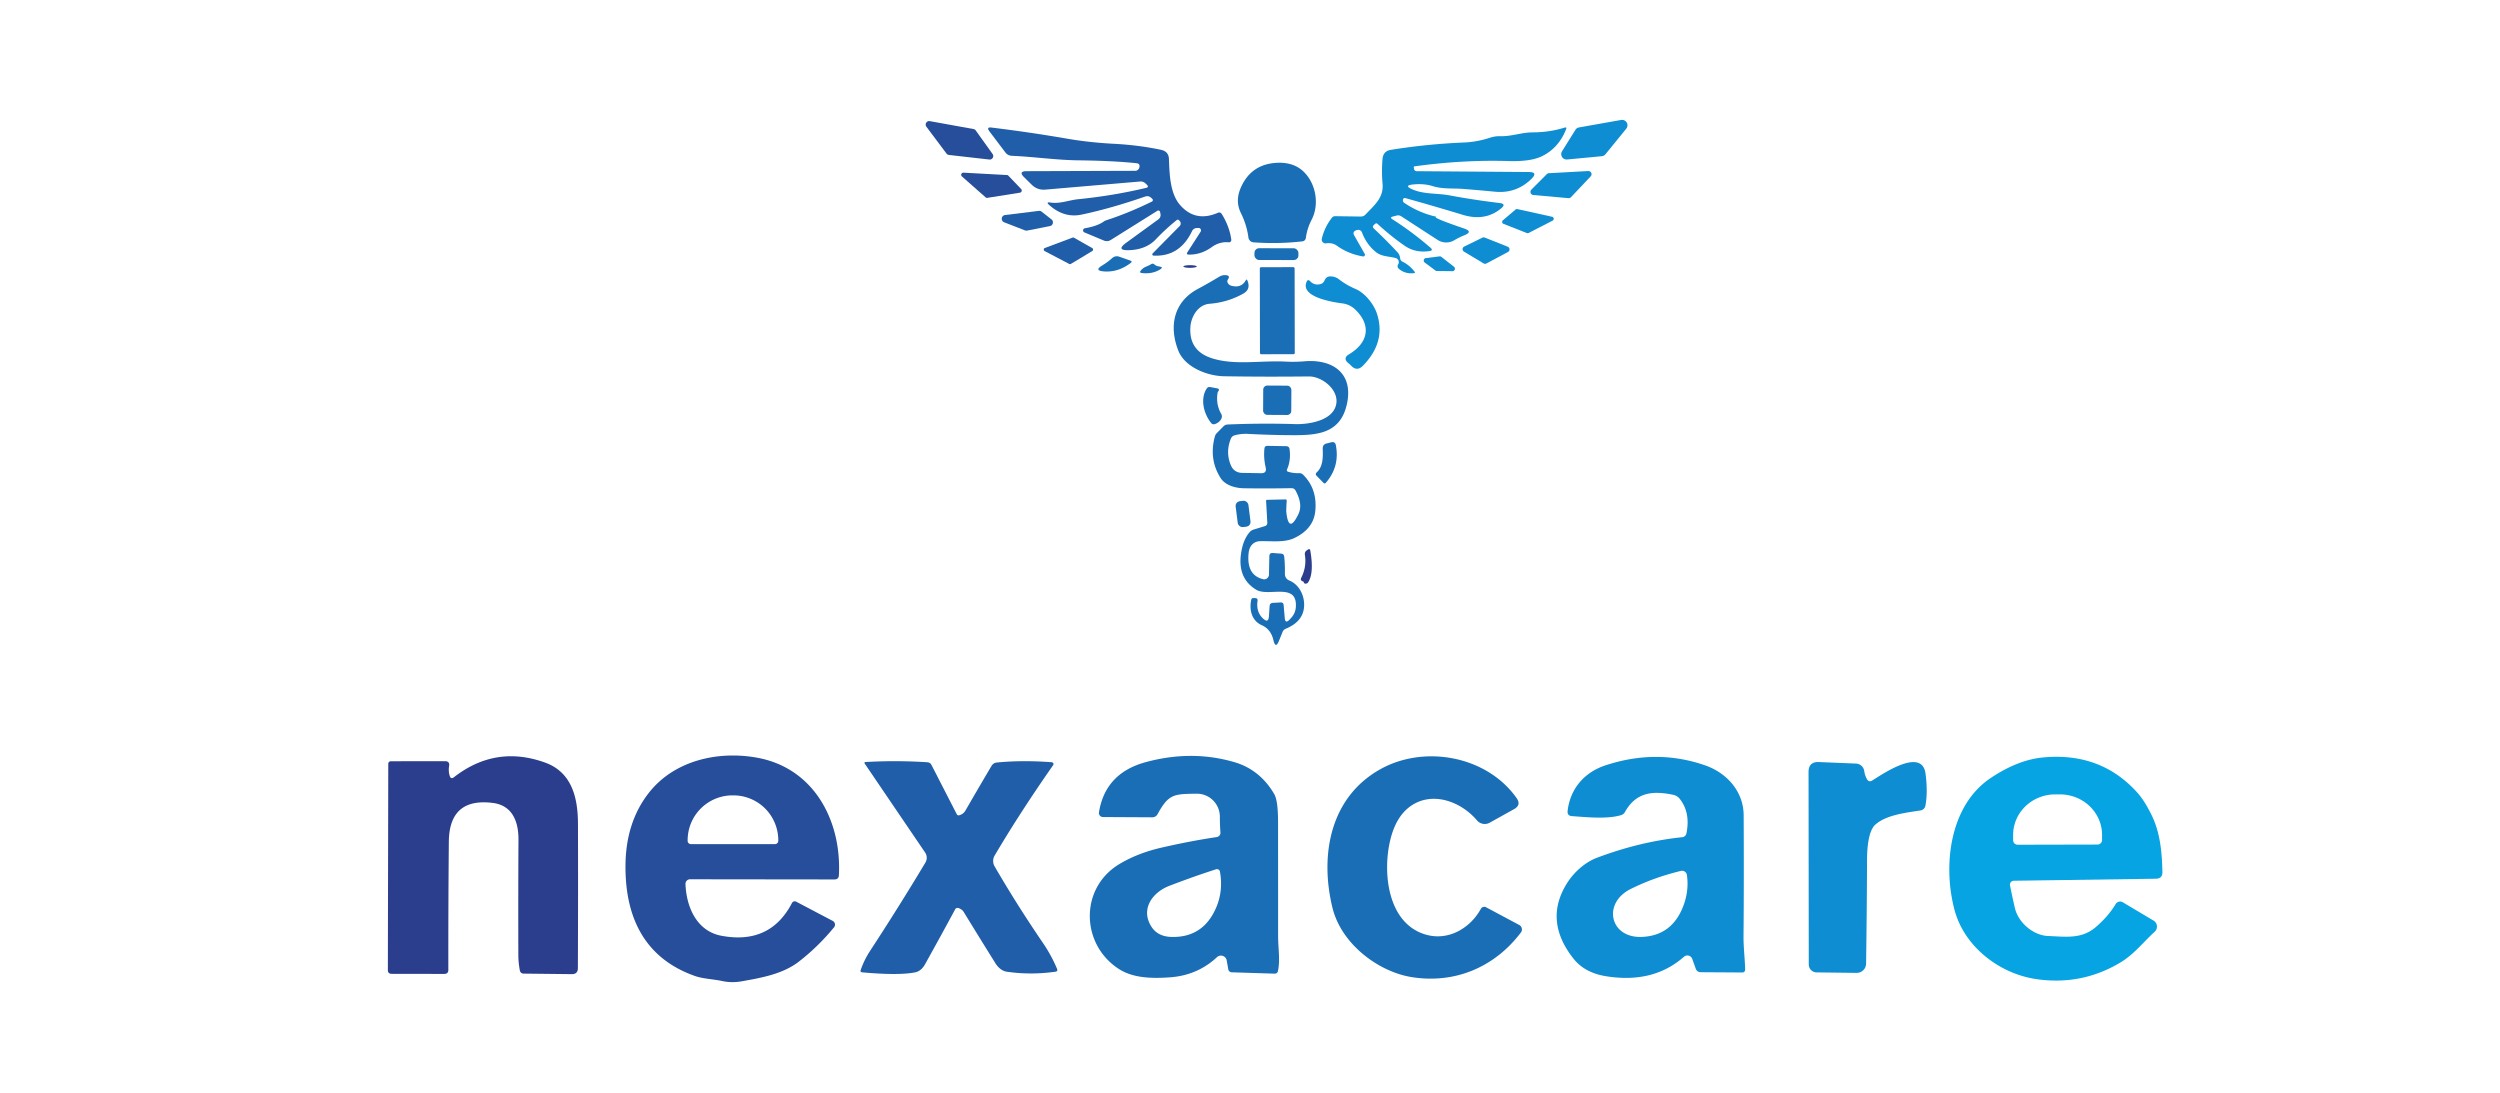 <?xml version="1.0" encoding="UTF-8" standalone="no"?>
<!DOCTYPE svg PUBLIC "-//W3C//DTD SVG 1.1//EN" "http://www.w3.org/Graphics/SVG/1.1/DTD/svg11.dtd">
<svg xmlns="http://www.w3.org/2000/svg" version="1.1" viewBox="0.00 0.00 556.00 243.00">
<path fill="#0e8dd2" d="
  M 356.24 34.74
  L 348.53 35.47
  A 1.20 1.20 0.0 0 1 347.40 33.64
  L 350.37 28.88
  A 1.20 1.20 0.0 0 1 351.18 28.34
  L 360.54 26.68
  A 1.20 1.20 0.0 0 1 361.68 28.62
  L 357.06 34.30
  A 1.20 1.20 0.0 0 1 356.24 34.74
  Z"
/>
<path fill="#264e9a" d="
  M 217.01 29.02
  L 220.75 34.25
  A 0.78 0.78 0.0 0 1 220.03 35.48
  L 211.03 34.46
  A 0.78 0.78 0.0 0 1 210.50 34.15
  L 206.02 28.17
  A 0.78 0.78 0.0 0 1 206.78 26.94
  L 216.52 28.70
  A 0.78 0.78 0.0 0 1 217.01 29.02
  Z"
/>
<path fill="#205ea9" d="
  M 256.28 44.24
  L 256.04 44.01
  Q 255.44 43.45 254.67 43.72
  Q 247.11 46.34 240.54 47.73
  Q 236.63 48.55 233.32 45.57
  Q 232.56 44.89 233.57 45.04
  C 235.79 45.38 237.63 44.52 239.84 44.30
  Q 247.56 43.53 254.87 41.79
  Q 255.60 41.62 255.07 41.09
  L 254.78 40.81
  Q 254.26 40.31 253.54 40.37
  L 232.47 42.17
  Q 230.70 42.32 229.43 41.06
  L 227.76 39.41
  Q 226.42 38.08 228.31 38.07
  L 252.48 37.99
  A 0.94 0.93 -81.6 0 0 253.37 37.32
  Q 253.65 36.39 252.75 36.30
  Q 247.57 35.75 239.88 35.66
  C 234.86 35.60 229.96 34.86 225.00 34.65
  A 1.85 1.84 -17.0 0 1 223.61 33.92
  L 220.04 29.20
  Q 219.31 28.22 220.52 28.37
  Q 229.17 29.43 237.33 30.84
  Q 242.21 31.69 247.76 31.98
  Q 253.23 32.27 258.17 33.31
  Q 259.90 33.67 259.97 35.33
  C 260.10 38.62 260.18 42.97 262.43 45.57
  Q 265.84 49.50 270.84 47.33
  Q 271.40 47.09 271.73 47.61
  Q 273.44 50.38 273.84 53.29
  A 0.53 0.53 0.0 0 1 273.26 53.89
  Q 271.25 53.69 269.47 54.97
  Q 267.14 56.65 264.41 56.63
  Q 263.75 56.62 264.10 56.07
  L 267.02 51.53
  A 0.54 0.54 0.0 0 0 266.55 50.70
  L 266.20 50.71
  Q 265.42 50.74 265.09 51.44
  Q 262.34 57.15 256.54 56.85
  A 0.29 0.29 0.0 0 1 256.35 56.36
  L 262.36 50.27
  A 0.80 0.80 0.0 0 0 262.38 49.17
  L 262.21 48.98
  A 0.36 0.36 0.0 0 0 261.71 48.94
  Q 259.34 50.83 257.04 53.24
  C 255.44 54.92 253.28 55.58 251.05 55.64
  Q 248.09 55.72 250.48 53.98
  L 257.56 48.83
  Q 258.25 48.34 258.08 47.51
  L 258.00 47.13
  A 0.40 0.40 0.0 0 0 257.40 46.88
  L 247.05 53.36
  Q 246.30 53.83 245.49 53.49
  L 241.16 51.68
  A 0.48 0.48 0.0 0 1 241.26 50.77
  Q 244.00 50.30 245.43 49.30
  Q 245.73 49.08 246.09 48.97
  Q 250.94 47.40 256.19 44.83
  A 0.36 0.36 0.0 0 0 256.28 44.24
  Z"
/>
<path fill="#0e8dd2" d="
  M 309.67 48.77
  Q 314.04 51.54 318.14 55.09
  Q 318.84 55.69 317.93 55.83
  Q 314.79 56.32 312.36 54.63
  Q 309.19 52.42 306.34 49.77
  A 0.37 0.37 0.0 0 0 305.84 49.77
  L 305.56 50.02
  Q 305.12 50.42 305.55 50.83
  Q 308.37 53.48 310.82 56.12
  Q 311.31 56.66 311.39 57.42
  Q 311.44 57.97 311.94 58.21
  Q 313.48 58.97 314.58 60.39
  Q 314.84 60.72 314.42 60.76
  Q 312.46 60.95 311.12 59.79
  Q 310.62 59.35 310.96 58.79
  A 0.95 0.95 0.0 0 0 310.39 57.39
  C 308.85 56.98 307.27 57.09 305.98 56.04
  Q 303.92 54.37 302.90 51.69
  A 0.88 0.88 0.0 0 0 302.01 51.12
  Q 301.76 51.14 301.53 51.25
  Q 300.75 51.60 301.17 52.35
  L 303.51 56.45
  A 0.39 0.39 0.0 0 1 303.10 57.03
  Q 299.84 56.46 297.33 54.65
  C 296.61 54.13 295.78 54.00 294.92 54.12
  A 0.85 0.85 0.0 0 1 293.97 53.09
  Q 294.56 50.55 296.23 48.41
  Q 296.49 48.08 296.92 48.08
  L 302.65 48.16
  Q 303.25 48.16 303.67 47.73
  C 305.61 45.68 307.77 43.98 307.48 40.89
  Q 307.24 38.24 307.47 35.38
  Q 307.61 33.61 309.31 33.33
  Q 317.39 32.03 325.65 31.69
  C 327.59 31.61 329.59 31.22 331.44 30.61
  Q 332.52 30.26 333.66 30.29
  C 336.18 30.36 338.36 29.45 340.86 29.44
  Q 344.59 29.43 347.93 28.39
  Q 348.53 28.20 348.29 28.78
  Q 346.60 32.99 342.87 34.77
  Q 340.36 35.97 335.52 35.82
  Q 325.33 35.51 314.58 37.00
  Q 314.39 37.02 314.42 37.21
  L 314.48 37.57
  A 0.60 0.59 -4.5 0 0 315.07 38.07
  L 340.06 38.26
  Q 342.07 38.28 340.66 39.71
  C 338.47 41.93 335.66 42.95 332.52 42.64
  Q 329.01 42.30 325.47 42.02
  C 323.13 41.84 320.83 42.09 318.59 41.38
  C 317.26 40.96 315.72 40.88 314.33 41.02
  Q 312.05 41.24 314.16 42.14
  C 316.77 43.25 319.62 42.94 322.37 43.45
  Q 327.62 44.44 333.50 45.15
  Q 335.08 45.34 333.85 46.35
  Q 330.29 49.29 325.33 47.78
  Q 318.98 45.85 312.59 44.07
  Q 312.13 43.94 312.02 44.41
  Q 311.92 44.84 312.29 45.10
  Q 315.61 47.37 319.52 48.22
  Q 318.11 48.26 325.64 50.83
  Q 327.68 51.52 325.68 52.32
  Q 324.50 52.79 323.45 53.42
  A 3.52 3.51 -44.0 0 1 319.73 53.36
  L 311.61 48.09
  A 1.19 1.19 0.0 0 0 310.66 47.93
  L 309.76 48.16
  Q 309.01 48.36 309.67 48.77
  Z"
/>
<path fill="#1a6eb6" d="
  M 276.00 41.63
  Q 278.35 36.39 284.21 36.20
  Q 287.79 36.09 289.97 38.22
  C 292.66 40.85 293.48 45.45 291.71 48.86
  Q 290.70 50.80 290.42 52.93
  A 0.87 0.87 0.0 0 1 289.65 53.68
  Q 284.31 54.29 278.79 53.90
  A 1.24 1.23 -1.7 0 1 277.65 52.83
  Q 277.28 50.01 275.97 47.37
  Q 274.63 44.67 276.00 41.63
  Z"
/>
<path fill="#264e9a" d="
  M 214.27 38.40
  L 223.95 38.93
  A 0.48 0.48 0.0 0 1 224.27 39.08
  L 227.11 42.05
  A 0.48 0.48 0.0 0 1 226.84 42.85
  L 219.59 44.00
  A 0.48 0.48 0.0 0 1 219.20 43.89
  L 213.93 39.24
  A 0.48 0.48 0.0 0 1 214.27 38.40
  Z"
/>
<path fill="#0e8dd2" d="
  M 353.77 39.22
  L 349.39 43.85
  A 0.70 0.70 0.0 0 1 348.82 44.07
  L 341.01 43.37
  A 0.70 0.70 0.0 0 1 340.57 42.18
  L 344.02 38.72
  A 0.70 0.70 0.0 0 1 344.48 38.52
  L 353.23 38.04
  A 0.70 0.70 0.0 0 1 353.77 39.22
  Z"
/>
<path fill="#0e8dd2" d="
  M 339.56 51.83
  L 334.37 49.78
  A 0.46 0.46 0.0 0 1 334.24 49.00
  L 337.06 46.60
  A 0.46 0.46 0.0 0 1 337.45 46.50
  L 345.19 48.21
  A 0.46 0.46 0.0 0 1 345.30 49.07
  L 339.94 51.82
  A 0.46 0.46 0.0 0 1 339.56 51.83
  Z"
/>
<path fill="#205ea9" d="
  M 223.53 47.82
  L 231.03 46.90
  A 0.84 0.84 0.0 0 1 231.65 47.07
  L 233.86 48.80
  A 0.84 0.84 0.0 0 1 233.51 50.28
  L 228.43 51.28
  A 0.84 0.84 0.0 0 1 227.96 51.24
  L 223.33 49.44
  A 0.84 0.84 0.0 0 1 223.53 47.82
  Z"
/>
<path fill="#205ea9" d="
  M 232.38 55.15
  L 238.54 52.84
  A 0.38 0.38 0.0 0 1 238.86 52.87
  L 242.92 55.18
  A 0.38 0.38 0.0 0 1 242.92 55.83
  L 238.16 58.69
  A 0.38 0.38 0.0 0 1 237.79 58.70
  L 232.33 55.84
  A 0.38 0.38 0.0 0 1 232.38 55.15
  Z"
/>
<path fill="#0e8dd2" d="
  M 329.94 58.58
  L 325.59 55.96
  A 0.64 0.64 0.0 0 1 325.63 54.84
  L 329.67 52.86
  A 0.64 0.64 0.0 0 1 330.18 52.83
  L 335.32 54.87
  A 0.64 0.64 0.0 0 1 335.38 56.03
  L 330.57 58.60
  A 0.64 0.64 0.0 0 1 329.94 58.58
  Z"
/>
<rect fill="#1a6eb6" x="-4.89" y="-1.31" transform="translate(283.88,56.52) rotate(0.1)" width="9.78" height="2.62" rx="1.04"/>
<path fill="#1a6eb6" d="
  M 248.89 57.08
  L 251.36 57.94
  Q 251.93 58.14 251.45 58.50
  Q 248.63 60.62 245.47 60.36
  Q 243.25 60.17 245.16 59.02
  Q 246.35 58.30 247.36 57.39
  A 1.53 1.52 33.4 0 1 248.89 57.08
  Z"
/>
<path fill="#0e8dd2" d="
  M 319.24 60.16
  L 316.86 58.39
  A 0.55 0.55 0.0 0 1 317.12 57.40
  L 320.15 57.02
  A 0.55 0.55 0.0 0 1 320.56 57.13
  L 323.37 59.33
  A 0.55 0.55 0.0 0 1 323.02 60.31
  L 319.56 60.27
  A 0.55 0.55 0.0 0 1 319.24 60.16
  Z"
/>
<path fill="#1a6eb6" d="
  M 257.50 59.21
  L 258.00 59.30
  Q 258.73 59.45 258.11 59.86
  Q 256.32 61.02 253.92 60.72
  Q 253.32 60.65 253.70 60.18
  C 254.49 59.23 255.14 59.33 256.01 58.75
  Q 256.38 58.50 256.71 58.80
  Q 257.05 59.12 257.50 59.21
  Z"
/>
<ellipse fill="#2b3e8e" cx="0.00" cy="0.00" transform="translate(264.67,59.27) rotate(-0.1)" rx="1.49" ry="0.30"/>
<rect fill="#1a6eb6" x="-3.87" y="-9.68" transform="translate(284.07,69.10) rotate(-0.1)" width="7.74" height="19.36" rx="0.27"/>
<path fill="#1a6eb6" d="
  M 286.51 104.93
  Q 287.71 105.28 288.90 105.23
  Q 289.45 105.21 289.83 105.59
  Q 293.01 108.77 292.52 113.66
  Q 292.12 117.64 287.84 119.67
  C 285.60 120.73 282.70 120.29 280.25 120.36
  C 278.72 120.40 277.85 121.50 277.70 122.95
  Q 277.16 127.88 280.89 128.81
  A 1.07 1.07 0.0 0 0 282.22 127.79
  L 282.30 123.72
  Q 282.32 122.92 283.11 122.99
  L 284.93 123.13
  Q 285.55 123.18 285.61 123.80
  Q 285.80 125.58 285.76 127.50
  Q 285.73 128.68 286.76 129.11
  C 289.18 130.12 290.34 132.95 289.98 135.37
  Q 289.53 138.37 285.93 139.84
  A 1.23 1.22 -0.7 0 0 285.25 140.53
  L 284.45 142.50
  Q 283.69 144.39 283.22 142.41
  Q 282.65 139.94 280.63 139.05
  C 278.34 138.05 277.79 135.56 278.29 133.34
  A 0.43 0.43 0.0 0 1 278.72 133.01
  L 279.15 133.02
  Q 279.77 133.03 279.68 133.65
  Q 279.32 136.10 280.92 137.58
  Q 282.10 138.67 282.21 137.07
  L 282.36 134.79
  Q 282.41 134.12 283.08 134.08
  L 284.82 133.98
  Q 285.43 133.95 285.48 134.56
  L 285.73 137.46
  Q 285.84 138.77 286.76 137.84
  Q 287.02 137.57 287.26 137.30
  A 3.88 3.85 -22.5 0 0 288.19 135.08
  C 288.63 129.39 282.14 132.83 279.37 131.15
  Q 275.29 128.67 275.98 123.32
  Q 276.41 120.02 277.97 118.30
  A 1.87 1.83 -77.3 0 1 278.76 117.79
  L 281.34 117.00
  A 0.73 0.73 0.0 0 0 281.85 116.25
  L 281.58 111.44
  Q 281.56 111.17 281.83 111.16
  L 285.88 111.07
  Q 286.18 111.07 286.16 111.36
  Q 286.04 113.47 286.07 113.79
  Q 286.58 118.88 288.77 114.33
  Q 289.81 112.19 288.14 109.12
  Q 287.84 108.56 287.21 108.57
  Q 281.65 108.67 276.63 108.59
  C 274.82 108.56 272.53 107.98 271.47 106.32
  Q 268.83 102.19 270.17 97.13
  Q 270.29 96.66 270.62 96.32
  L 272.10 94.82
  Q 272.48 94.44 273.02 94.41
  Q 280.52 94.09 288.01 94.32
  C 290.90 94.41 295.87 93.67 297.01 90.49
  C 298.26 87.05 294.21 83.69 291.08 83.72
  Q 281.37 83.83 272.22 83.68
  C 268.57 83.62 263.49 81.71 262.03 77.91
  C 259.88 72.34 261.18 67.07 266.34 64.29
  Q 268.98 62.87 271.11 61.57
  Q 271.86 61.11 272.68 61.20
  Q 273.66 61.30 273.11 62.12
  Q 272.83 62.54 273.08 62.97
  Q 273.33 63.40 273.83 63.54
  Q 276.04 64.16 277.07 62.33
  Q 277.25 62.01 277.40 62.35
  Q 278.25 64.29 276.54 65.28
  Q 273.14 67.22 269.01 67.56
  C 266.44 67.76 264.93 70.38 264.75 72.66
  Q 264.35 78.00 269.48 79.66
  C 274.57 81.31 280.34 80.13 285.92 80.42
  Q 288.07 80.53 290.16 80.35
  C 296.26 79.84 301.01 82.90 299.58 89.73
  C 298.13 96.70 292.60 96.83 286.75 96.78
  Q 282.30 96.75 277.60 96.50
  Q 276.02 96.41 274.53 96.83
  A 1.20 1.19 -86.8 0 0 273.76 97.52
  Q 272.52 100.55 273.73 103.44
  Q 274.44 105.14 276.28 105.17
  L 280.47 105.24
  Q 281.78 105.26 281.49 103.98
  Q 280.99 101.82 281.21 99.77
  Q 281.27 99.14 281.90 99.16
  L 286.04 99.23
  Q 286.71 99.24 286.80 99.91
  Q 287.13 102.37 286.25 104.37
  Q 286.07 104.80 286.51 104.93
  Z"
/>
<path fill="#0e8dd2" d="
  M 294.57 62.39
  Q 294.94 61.48 295.84 61.47
  Q 296.91 61.45 297.76 62.10
  Q 299.45 63.41 301.44 64.25
  C 303.62 65.18 305.57 67.68 306.26 69.84
  Q 308.26 76.10 303.10 81.35
  Q 301.78 82.69 300.48 81.32
  Q 300.22 81.04 299.91 80.79
  Q 298.53 79.69 300.05 78.78
  C 304.52 76.08 304.90 72.17 301.38 68.82
  Q 300.18 67.68 298.51 67.47
  C 296.57 67.22 289.07 66.09 290.60 62.65
  Q 290.88 62.03 291.35 62.52
  Q 292.35 63.56 293.72 63.17
  A 1.33 1.31 -87.0 0 0 294.57 62.39
  Z"
/>
<rect fill="#1a6eb6" x="-3.13" y="-3.26" transform="translate(284.06,89.02) rotate(0.3)" width="6.26" height="6.52" rx="0.90"/>
<path fill="#1a6eb6" d="
  M 270.79 87.36
  Q 270.37 89.90 271.60 92.06
  A 1.12 1.12 0.0 0 1 271.63 93.12
  Q 271.20 93.97 270.21 94.31
  Q 269.69 94.49 269.35 94.06
  C 267.76 92.10 266.84 88.74 268.37 86.42
  Q 268.65 85.99 269.16 86.08
  L 270.65 86.36
  Q 271.37 86.49 270.92 87.07
  Q 270.82 87.20 270.79 87.36
  Z"
/>
<path fill="#1a6eb6" d="
  M 292.80 105.09
  C 294.28 103.79 294.24 101.59 294.17 99.79
  Q 294.14 98.84 295.06 98.62
  L 296.05 98.37
  Q 296.93 98.15 297.10 99.04
  Q 297.99 103.78 294.87 107.37
  Q 294.61 107.66 294.34 107.38
  L 292.77 105.77
  A 0.48 0.47 -42.9 0 1 292.80 105.09
  Z"
/>
<rect fill="#1a6eb6" x="-1.43" y="-2.90" transform="translate(276.46,114.30) rotate(-7.2)" width="2.86" height="5.80" rx="1.05"/>
<path fill="#2b3e8e" d="
  M 289.80 129.32
  Q 289.10 129.08 289.40 128.49
  Q 290.62 126.07 290.21 123.42
  Q 290.10 122.71 290.71 122.34
  L 290.99 122.16
  A 0.27 0.27 0.0 0 1 291.39 122.34
  Q 292.29 127.43 290.93 129.51
  A 0.64 0.63 -61.3 0 1 290.13 129.75
  Q 289.99 129.69 289.97 129.53
  Q 289.95 129.37 289.80 129.32
  Z"
/>
<path fill="#264e9a" d="
  M 152.45 196.61
  C 152.64 201.66 154.91 207.07 160.42 208.11
  Q 171.28 210.16 176.14 200.82
  A 0.69 0.69 0.0 0 1 177.07 200.53
  L 185.20 204.81
  A 0.94 0.93 33.7 0 1 185.49 206.23
  Q 181.97 210.54 177.62 213.90
  C 174.05 216.64 169.31 217.47 164.92 218.25
  Q 162.70 218.64 160.56 218.17
  C 158.59 217.75 156.38 217.70 154.53 217.05
  C 143.13 213.02 138.99 203.71 139.11 192.34
  Q 139.21 182.80 144.34 176.28
  C 150.13 168.94 160.05 166.93 168.58 168.55
  C 181.10 170.93 187.20 182.61 186.57 194.66
  Q 186.52 195.59 185.58 195.59
  L 153.47 195.55
  A 1.02 1.02 0.0 0 0 152.45 196.61
  Z
  M 153.65 187.73
  L 172.37 187.73
  A 0.72 0.72 0.0 0 0 173.09 187.01
  L 173.09 186.88
  A 9.99 9.98 90.0 0 0 163.11 176.89
  L 162.91 176.89
  A 9.99 9.98 -90.0 0 0 152.93 186.88
  L 152.93 187.01
  A 0.72 0.72 0.0 0 0 153.65 187.73
  Z"
/>
<path fill="#2b3e8e" d="
  M 100.02 172.56
  Q 100.28 173.38 100.96 172.85
  Q 110.26 165.62 121.26 169.61
  C 127.18 171.76 128.52 177.42 128.54 183.16
  Q 128.59 198.41 128.52 215.31
  Q 128.52 216.66 127.17 216.65
  L 116.42 216.53
  A 0.83 0.82 85.3 0 1 115.62 215.85
  Q 115.28 214.07 115.28 212.29
  Q 115.24 198.55 115.31 186.77
  C 115.34 182.80 114.00 179.12 109.59 178.57
  Q 99.91 177.36 99.82 187.21
  Q 99.69 201.49 99.71 215.69
  Q 99.72 216.60 98.80 216.60
  L 87.11 216.58
  Q 86.26 216.58 86.26 215.73
  L 86.35 169.87
  A 0.57 0.57 0.0 0 1 86.92 169.30
  L 98.97 169.29
  Q 100.06 169.29 99.88 170.36
  Q 99.69 171.53 100.02 172.56
  Z"
/>
<path fill="#1a6eb6" d="
  M 271.43 185.12
  Q 271.29 183.47 271.30 181.71
  C 271.31 178.80 269.01 176.47 266.06 176.52
  C 261.13 176.59 259.89 176.55 257.44 181.08
  A 1.32 1.31 14.0 0 1 256.28 181.77
  L 245.30 181.71
  A 0.91 0.90 -85.4 0 1 244.41 180.66
  Q 245.82 171.95 254.78 169.51
  Q 265.01 166.72 274.52 169.50
  Q 280.20 171.16 283.39 176.60
  Q 284.23 178.03 284.24 182.75
  Q 284.25 196.00 284.25 208.16
  C 284.25 210.77 284.73 213.39 284.23 215.91
  Q 284.10 216.56 283.44 216.54
  L 273.94 216.24
  A 0.81 0.79 -3.9 0 1 273.17 215.58
  L 272.82 213.60
  A 1.30 1.30 0.0 0 0 270.66 212.87
  Q 266.27 216.97 260.04 217.37
  C 256.37 217.61 252.18 217.59 248.98 215.59
  C 240.42 210.24 239.94 197.59 248.95 192.17
  Q 252.97 189.75 258.28 188.52
  Q 264.58 187.07 270.61 186.16
  A 0.97 0.96 83.4 0 0 271.43 185.12
  Z
  M 270.51 201.77
  Q 272.06 198.12 271.32 193.86
  A 0.68 0.67 75.6 0 0 270.44 193.33
  Q 265.25 195.01 260.06 197.01
  C 256.21 198.49 253.56 202.30 256.14 206.19
  Q 257.56 208.33 260.67 208.38
  Q 267.67 208.49 270.51 201.77
  Z"
/>
<path fill="#1a6eb6" d="
  M 328.48 182.45
  C 324.81 178.14 318.39 175.88 313.61 179.36
  Q 310.50 181.62 309.25 186.61
  C 307.41 193.91 308.53 205.48 317.21 207.89
  C 322.14 209.26 326.97 206.45 329.34 202.13
  A 0.86 0.86 0.0 0 1 330.51 201.78
  L 337.89 205.72
  A 1.12 1.12 0.0 0 1 338.25 207.38
  C 332.45 215.07 323.59 218.87 313.90 217.30
  C 306.46 216.08 298.29 209.89 296.34 201.89
  C 293.47 190.11 295.85 177.33 306.94 171.10
  C 316.77 165.58 330.66 168.10 337.29 177.49
  Q 338.38 179.03 336.73 179.95
  L 331.30 182.97
  A 2.26 2.25 55.4 0 1 328.48 182.45
  Z"
/>
<path fill="#0e8dd2" d="
  M 375.06 185.36
  Q 376.01 180.70 373.54 177.62
  A 2.45 2.41 -13.1 0 0 372.15 176.77
  C 367.52 175.81 363.86 176.18 361.38 180.60
  Q 361.10 181.11 360.54 181.28
  C 357.46 182.22 352.86 181.74 349.64 181.51
  Q 348.51 181.44 348.64 180.32
  C 349.20 175.54 352.24 171.81 357.01 170.23
  Q 368.44 166.44 379.29 170.24
  C 384.10 171.93 387.76 176.07 387.79 181.29
  Q 387.87 195.77 387.76 208.25
  C 387.74 210.73 388.07 213.18 388.12 215.66
  A 0.61 0.60 90.0 0 1 387.51 216.28
  L 378.20 216.22
  A 1.13 1.11 79.9 0 1 377.15 215.48
  L 376.35 213.25
  A 1.14 1.14 0.0 0 0 374.52 212.78
  Q 367.59 218.87 356.99 217.08
  Q 352.38 216.30 349.92 213.17
  Q 343.21 204.66 348.61 196.26
  C 350.07 193.99 352.49 191.78 355.11 190.79
  Q 364.60 187.19 374.15 186.19
  A 1.06 1.04 -86.9 0 0 375.06 185.36
  Z
  M 374.40 201.41
  Q 375.66 198.05 375.17 194.60
  A 1.10 1.09 -10.5 0 0 373.83 193.69
  Q 367.73 195.17 362.61 197.74
  C 356.35 200.89 358.02 208.65 365.13 208.37
  Q 371.89 208.11 374.40 201.41
  Z"
/>
<path fill="#07a4e4" d="
  M 447.88 195.88
  A 0.87 0.87 0.0 0 0 447.03 196.92
  Q 447.54 199.50 448.12 201.98
  C 448.86 205.13 452.15 208.06 455.54 208.17
  C 459.29 208.30 462.83 208.92 466.01 206.26
  Q 468.83 203.88 470.52 201.07
  A 1.16 1.15 -58.9 0 1 472.11 200.67
  L 478.95 204.74
  A 1.55 1.55 0.0 0 1 479.20 207.22
  C 476.66 209.54 474.62 212.22 471.64 214.02
  Q 462.98 219.24 452.84 217.75
  C 444.68 216.55 436.87 210.56 434.69 202.39
  C 432.04 192.46 433.60 179.12 442.73 173.03
  Q 448.74 169.02 454.25 168.47
  Q 467.20 167.20 475.36 176.30
  Q 476.89 178.01 478.43 181.10
  C 480.46 185.14 480.82 189.61 480.92 193.91
  Q 480.96 195.41 479.46 195.43
  L 447.88 195.88
  Z
  M 448.73 187.87
  L 466.49 187.83
  A 1.01 1.01 0.0 0 0 467.50 186.82
  L 467.50 185.66
  A 9.38 9.01 -0.1 0 0 458.10 176.67
  L 457.08 176.67
  A 9.38 9.01 -0.1 0 0 447.72 185.70
  L 447.72 186.86
  A 1.01 1.01 0.0 0 0 448.73 187.87
  Z"
/>
<path fill="#205ea9" d="
  M 213.27 181.33
  Q 214.24 181.10 214.73 180.24
  Q 217.42 175.57 220.50 170.36
  Q 220.91 169.66 221.72 169.58
  Q 227.35 169.03 233.91 169.52
  A 0.42 0.41 19.7 0 1 234.22 170.17
  Q 226.87 180.68 221.21 190.27
  A 2.39 2.38 45.3 0 0 221.20 192.68
  Q 226.12 201.17 231.97 209.74
  Q 233.83 212.47 235.09 215.47
  Q 235.32 216.03 234.72 216.11
  Q 229.21 216.89 223.85 216.10
  C 222.83 215.94 221.95 215.13 221.42 214.29
  Q 217.87 208.61 214.31 202.79
  A 1.71 1.57 89.4 0 0 213.86 202.31
  Q 212.79 201.57 212.42 202.25
  Q 209.23 208.17 205.73 214.45
  Q 204.87 216.01 203.45 216.27
  Q 199.73 216.97 191.76 216.25
  Q 191.25 216.20 191.42 215.72
  Q 192.20 213.47 193.51 211.47
  Q 199.89 201.71 205.81 191.84
  A 2.08 2.07 -46.8 0 0 205.75 189.61
  L 192.35 169.88
  Q 192.09 169.50 192.55 169.47
  Q 199.52 169.08 206.28 169.53
  A 1.05 1.04 -11.6 0 1 207.14 170.09
  L 212.80 181.11
  A 0.43 0.43 0.0 0 0 213.27 181.33
  Z"
/>
<path fill="#0e8dd2" d="
  M 416.41 173.57
  C 418.57 172.23 427.45 166.08 428.24 172.06
  Q 428.78 176.20 428.21 179.18
  A 1.33 1.32 0.9 0 1 427.10 180.25
  C 423.94 180.73 419.43 181.24 417.04 183.43
  C 415.43 184.91 415.24 189.09 415.23 191.19
  Q 415.19 202.48 415.02 214.32
  A 2.09 2.08 0.7 0 1 412.91 216.37
  L 404.00 216.26
  A 1.76 1.76 0.0 0 1 402.27 214.50
  L 402.22 171.71
  Q 402.22 169.38 404.54 169.48
  L 412.77 169.82
  A 1.93 1.93 0.0 0 1 414.61 171.49
  Q 414.74 172.45 415.20 173.26
  Q 415.64 174.05 416.41 173.57
  Z"
/>
</svg>
